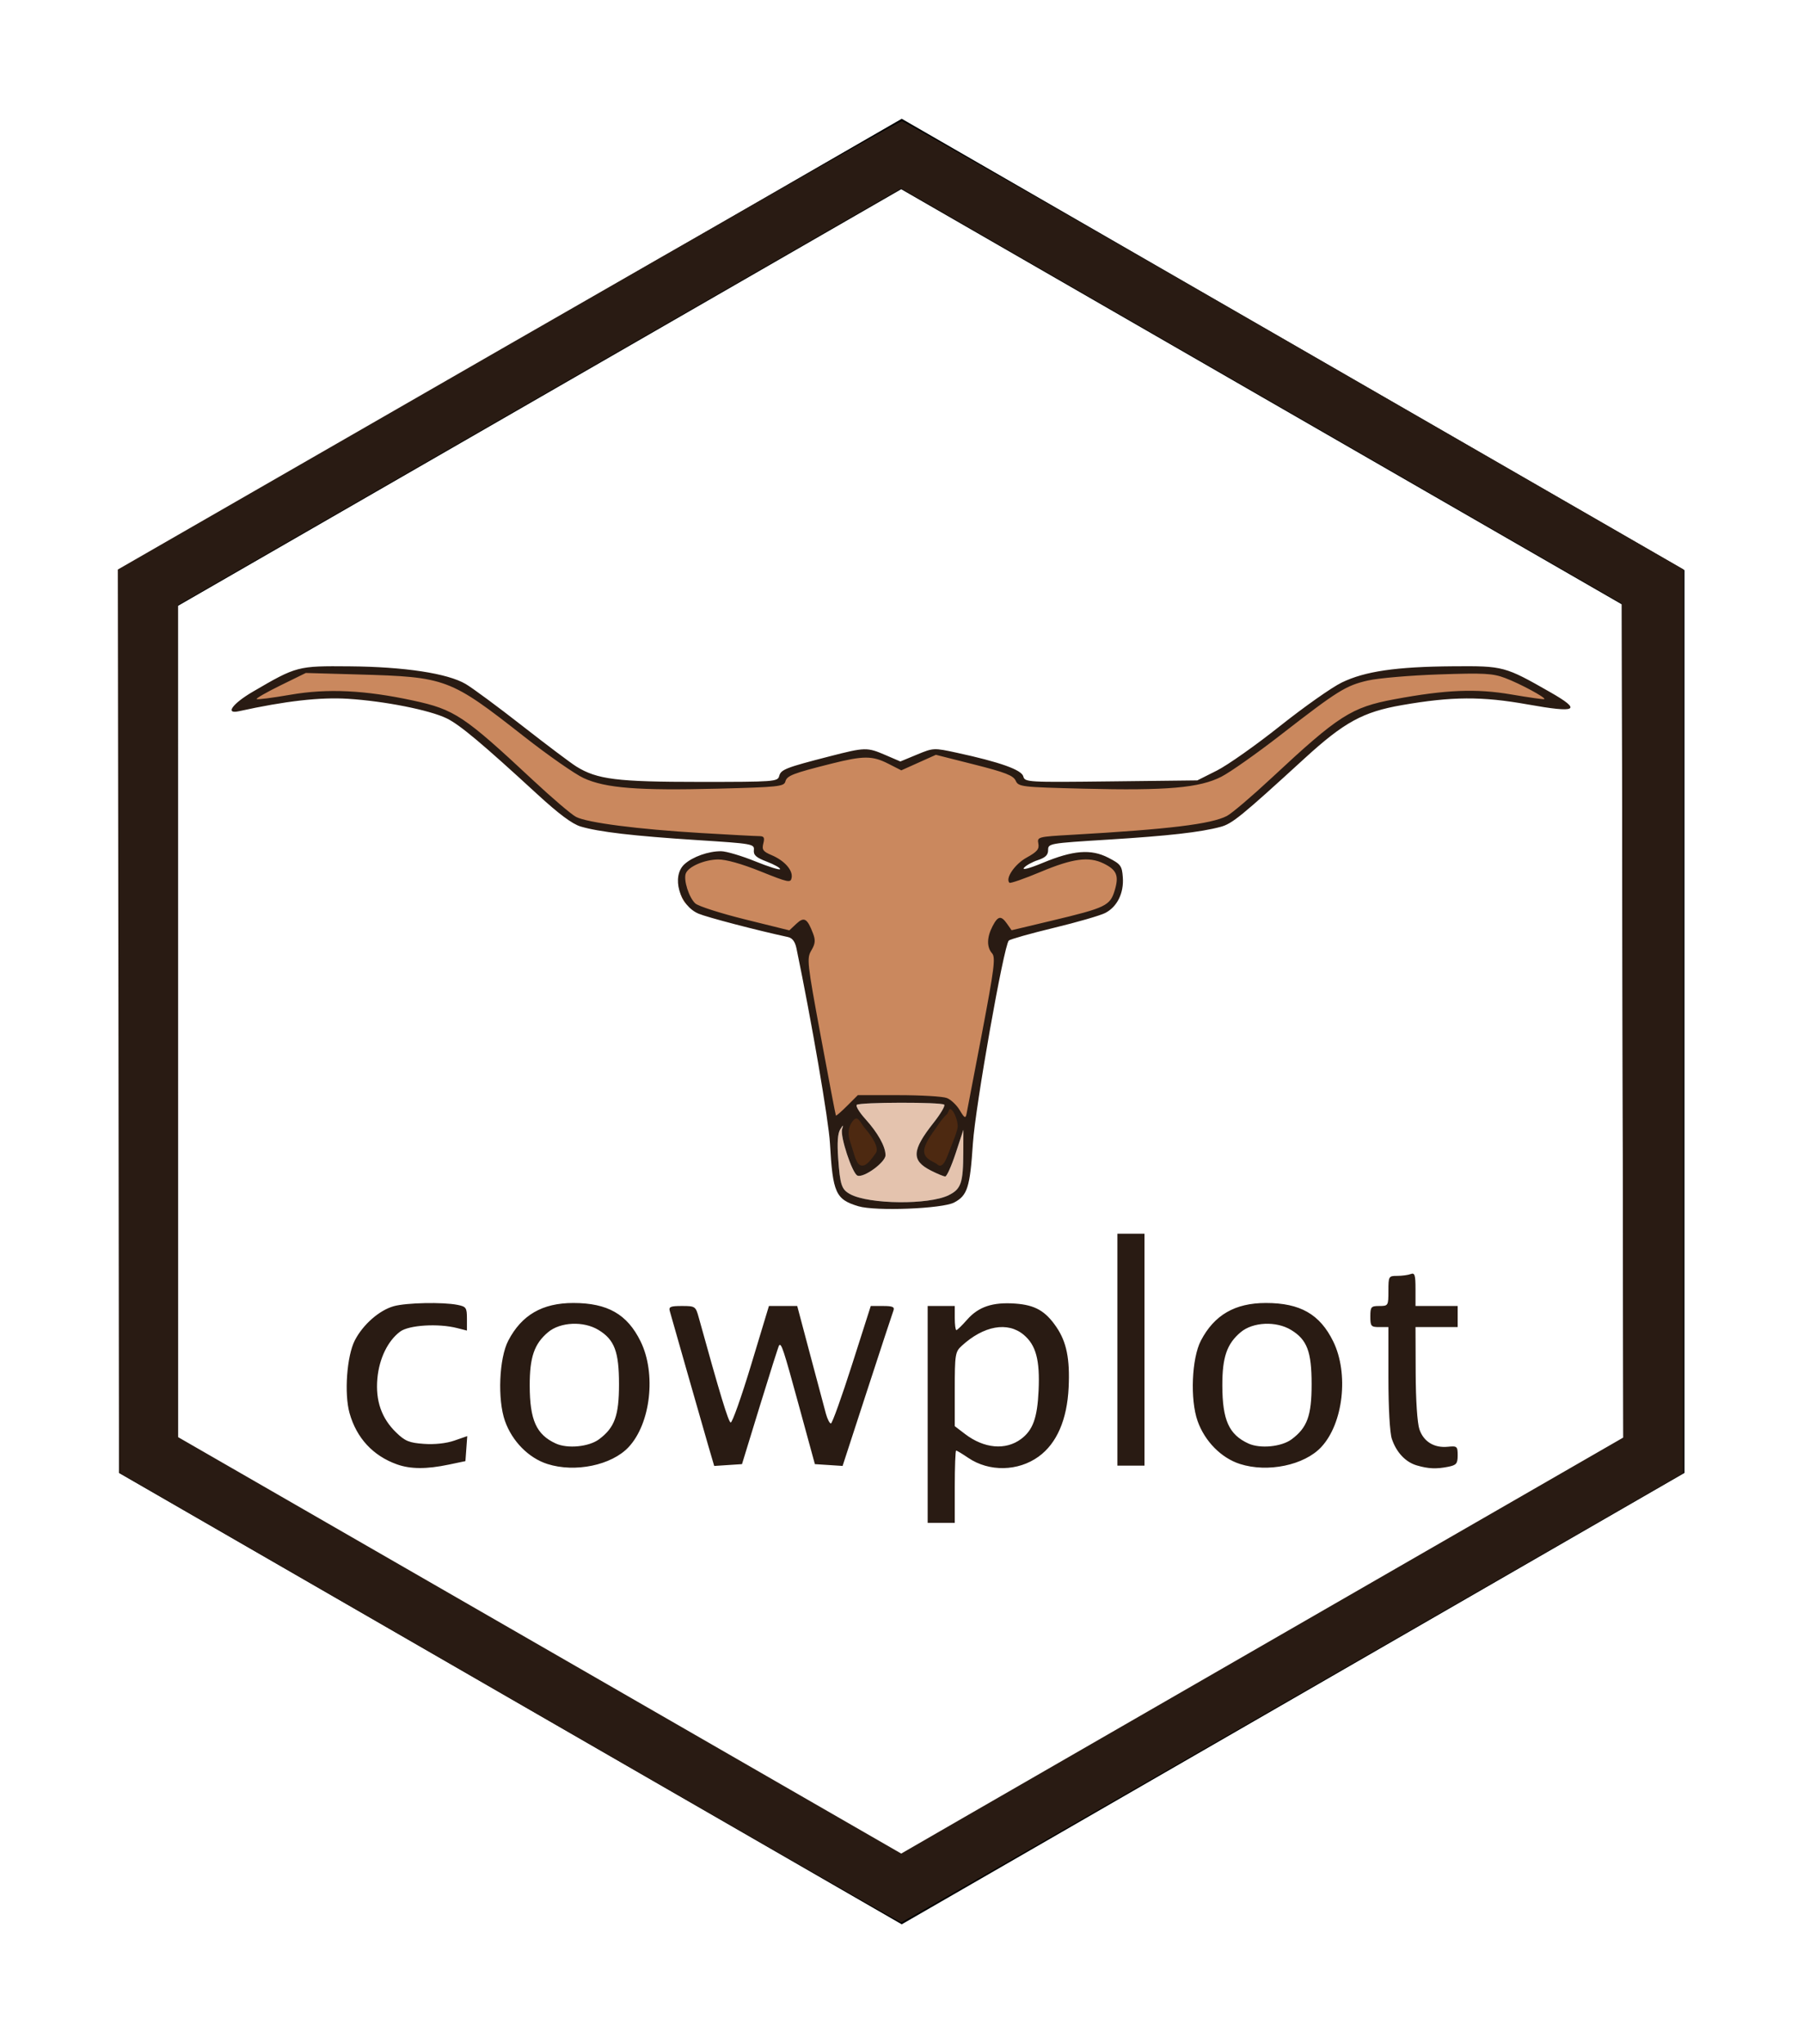 <?xml version="1.0" encoding="UTF-8" standalone="no"?>
<svg
   xmlns:dc="http://purl.org/dc/elements/1.1/"
   xmlns:cc="http://creativecommons.org/ns#"
   xmlns:rdf="http://www.w3.org/1999/02/22-rdf-syntax-ns#"
   xmlns:svg="http://www.w3.org/2000/svg"
   xmlns="http://www.w3.org/2000/svg"
   xmlns:sodipodi="http://sodipodi.sourceforge.net/DTD/sodipodi-0.dtd"
   xmlns:inkscape="http://www.inkscape.org/namespaces/inkscape"
   width="30.343in"
   height="34.374in"
   viewBox="0 0 3034.292 3437.374"
   id="svg2"
   version="1.1"
   inkscape:version="0.91 r13725"
   sodipodi:docname="cowplot.svg"
   inkscape:export-filename="/home/khench/Schreibtisch/PhD/data/images/hypoSymb2/logos/hypoimg.png"
   inkscape:export-xdpi="9.21"
   inkscape:export-ydpi="9.21">
  <sodipodi:namedview
     pagecolor="#ffffff"
     bordercolor="#666666"
     borderopacity="1"
     objecttolerance="10"
     gridtolerance="10"
     guidetolerance="10"
     inkscape:pageopacity="0"
     inkscape:pageshadow="2"
     inkscape:window-width="1920"
     inkscape:window-height="1056"
     id="namedview15"
     showgrid="false"
     inkscape:zoom="0.1767767"
     inkscape:cx="3578.6059"
     inkscape:cy="2061.2225"
     inkscape:window-x="1366"
     inkscape:window-y="24"
     inkscape:window-maximized="1"
     inkscape:current-layer="g4307"
     fit-margin-top="2"
     fit-margin-left="2"
     fit-margin-right="2"
     fit-margin-bottom="2" />
  <defs
     id="defs7">
    <style
       type="text/css"
       id="style4286"><![CDATA[
    line, polyline, polygon, path, rect, circle {
      fill: none;
      stroke: #000000;
      stroke-linecap: round;
      stroke-linejoin: round;
      stroke-miterlimit: 10.00;
    }
  ]]></style>
    <filter
       inkscape:collect="always"
       style="color-interpolation-filters:sRGB"
       id="filter4145"
       x="-0.129"
       width="1.259"
       y="-0.112"
       height="1.224">
      <feGaussianBlur
         inkscape:collect="always"
         stdDeviation="22.953"
         id="feGaussianBlur4147" />
    </filter>
  </defs>
  <g
     style="stroke-width:6.83;stroke-miterlimit:10;stroke-dasharray:none"
     transform="matrix(5.698,0,0,5.69,-2375.138,407.146)"
     id="g4307">
    <polygon
       id="polygon4142"
       clip-path="url(#cpMC4wMHw0NjguNzV8NjIyLjAxfDgwLjc0)"
       style="fill:#000000;fill-opacity:1;stroke:#000000;stroke-width:11.072;stroke-linecap:square;stroke-linejoin:miter;stroke-miterlimit:10;stroke-dasharray:none;stroke-opacity:1;filter:url(#filter4145)"
       points="21.31,474.39 21.31,228.36 234.38,105.35 447.44,228.36 447.44,474.39 234.38,597.4 "
       transform="matrix(1.057,0,0,1.057,435.276,-141.052)" />
    <g
       id="g4443"
       transform="matrix(1.019,0,0,1.019,-570.348,-71.299)">
      <path
         inkscape:connector-curvature="0"
         id="path4435"
         d="M 1352.901,466.557 1439.048,416.882 1438.826,295.961 1438.605,175.039 1334.226,114.832 1229.846,54.625 1125.083,115.048 1020.32,175.47 1020.329,296.103 1020.338,416.736 1125.104,477.142 1229.87,537.549 1248.313,526.891 C 1258.456,521.029 1305.521,493.879 1352.901,466.557 Z"
         style="fill:#ffffff;fill-opacity:1;stroke:none;stroke-width:6.83;stroke-linecap:round;stroke-linejoin:round;stroke-miterlimit:10" />
      <path
         id="path4368"
         d="M 1243.569,346.402 C 1247.194,344.614 1247.794,342.864 1247.83,333.973 L 1247.857,327.421 1245.631,334.192 C 1244.406,337.915 1243.044,340.962 1242.603,340.962 1242.162,340.962 1240.275,340.182 1238.41,339.23 1232.731,336.328 1232.905,333.385 1239.23,325.371 1241.245,322.818 1242.631,320.466 1242.31,320.144 1241.518,319.351 1217.754,319.395 1216.959,320.191 1216.612,320.539 1217.735,322.383 1219.455,324.289 1223.099,328.328 1225.296,332.279 1225.296,334.791 1225.296,336.845 1219.025,341.421 1217.181,340.712 1215.67,340.131 1212.088,329.288 1212.729,327.233 1213.152,325.879 1213.077,325.892 1212.161,327.333 1211.455,328.444 1211.264,331.183 1211.581,335.632 1212.144,343.519 1212.56,344.754 1215.119,346.126 1220.591,349.058 1237.844,349.226 1243.569,346.402 Z"
         style="fill:#e4c3ae;fill-opacity:1;stroke:none;stroke-width:6.83;stroke-linecap:round;stroke-linejoin:round;stroke-miterlimit:10"
         inkscape:connector-curvature="0" />
      <path
         sodipodi:nodetypes="csscsssssssssssscssssssssccsscsssscsssssscssccccsccssc"
         style="fill:#ca885e;fill-opacity:1;stroke:none;stroke-width:6.83;stroke-linecap:round;stroke-linejoin:round;stroke-miterlimit:10"
         d="M 1210.204,327.302 C 1209.827,320.793 1207.665,312.717 1205.124,299.426 1199.205,268.452 1201.255,271.932 1191.185,269.636 1169.669,264.729 1165.594,263.793 1165.561,255.629 1165.544,251.446 1166.514,251.395 1168.389,249.991 1171.601,247.587 1178.174,247.065 1183.01,248.295 1184.665,248.716 1195.723,253.303 1196.428,253.03 1197.508,252.61 1187.723,246.965 1187.723,245.831 1187.723,244.646 1185.168,243.61 1162.288,242.042 1144.214,240.803 1137.876,238.99 1133.819,235.938 1132.079,234.628 1125.767,229.645 1120.12,224.369 1108.861,213.848 1101.993,208.46 1097.975,206.755 1094.092,205.107 1083.339,202.81 1072.978,201.739 1064.493,200.862 1062.194,200.694 1050.223,202.853 1040.23,204.655 1038.953,205.487 1038.153,204.683 1036.776,203.3 1038.885,204.186 1049.088,198.298 L 1055.887,194.374 1065.924,194.074 C 1077.475,193.729 1091.695,194.81 1098.315,196.779 1102.635,198.064 1104.338,200.118 1126.516,217.21 1130.594,220.353 1135.956,223.447 1137.936,224.415 1143.461,227.118 1154.244,228.094 1174.799,227.449 1190.997,226.941 1194.726,227.495 1195.129,226.223 1195.456,225.192 1198.472,223.687 1206.122,221.718 1218.744,218.469 1217.343,217.15 1222.294,218.947 L 1229.389,221.522 1233.517,221.242 C 1235.644,220.156 1236.969,218.084 1239.474,217.91 1242.567,217.694 1247.175,219.663 1253.917,221.459 1261.369,223.443 1264.374,225.613 1264.643,226.643 1264.974,227.912 1267.897,226.677 1284.465,227.185 1306.49,227.86 1314.769,227.918 1321.218,224.739 1323.728,223.501 1332.957,217.027 1339.913,211.507 1360.405,195.248 1362.817,193.276 1388.86,193.974 L 1403.753,194.374 1412.479,198.878 C 1421.27,203.416 1422.564,203.424 1421.284,204.706 1420.964,205.027 1417.393,204.117 1410.054,202.849 1397.776,200.728 1396.383,200.484 1387.955,201.348 1374.144,202.763 1364.994,205.351 1359.512,208.679 1356.873,210.281 1348.615,217.031 1341.489,223.68 1334.363,230.328 1325.991,236.931 1324.001,237.917 1319.686,240.055 1308.615,240.815 1288.498,242.011 1280.648,242.478 1273.015,243.977 1272.817,244.175 1272.619,244.374 1264.225,251.208 1264.533,252.012 1264.928,253.045 1274.789,249.48 1276.104,249.057 1283.096,246.809 1287.772,247.88 1291.688,251.564 1294.373,254.091 1293.665,255.966 1291.119,260.955 1288.84,265.42 1289.13,264.85 1271.89,268.805 1263.119,270.817 1260.532,270.149 1260.149,271.677 1257.321,282.964 1250.424,317.143 1249.876,325.897 1245.288,323.923 1245.433,317.561 1241.156,318.616 1234.284,320.31 1223.357,317.683 1218.053,319.486 1211.985,321.549 1214.348,324.648 1210.204,327.302 Z"
         id="path4345"
         inkscape:connector-curvature="0" />
      <path
         style="fill:#291b13;fill-opacity:1;stroke:none;stroke-width:6.83;stroke-linecap:round;stroke-linejoin:round;stroke-miterlimit:10"
         d="M 1116.254,492.164 1003.287,426.896 1003.094,295.915 1002.902,164.934 1115.922,99.851 C 1178.083,64.056 1229.443,34.815 1230.056,34.871 1230.669,34.927 1281.862,64.209 1343.818,99.943 L 1456.466,164.914 1456.435,295.962 1456.405,427.011 1343.455,492.093 C 1281.332,527.889 1230.216,557.233 1229.863,557.304 1229.51,557.374 1178.387,528.062 1116.254,492.164 Z M 1352.879,466.349 1439.025,416.674 1438.804,295.753 1438.583,174.831 1334.203,114.624 1229.823,54.417 1125.06,114.84 1020.297,175.262 1020.306,295.895 1020.315,416.528 1125.081,476.934 1229.847,537.341 1248.29,526.683 C 1258.433,520.821 1305.498,493.671 1352.879,466.349 Z M 1237.509,409.976 1237.509,378.526 1241.435,378.526 1245.36,378.526 1245.36,382.021 C 1245.36,383.943 1245.568,385.515 1245.823,385.515 1246.078,385.515 1247.471,384.163 1248.92,382.511 1252.237,378.727 1256.342,377.354 1262.911,377.83 1268.624,378.243 1271.627,379.962 1274.803,384.635 1277.749,388.971 1278.737,393.867 1278.342,402.184 1277.899,411.497 1274.909,418.389 1269.658,422.198 1263.7,426.52 1255.298,426.672 1249.258,422.568 1247.552,421.408 1245.976,420.459 1245.757,420.459 1245.539,420.459 1245.36,425.176 1245.36,430.942 L 1245.36,441.425 1241.435,441.425 1237.509,441.425 1237.509,409.976 Z M 1264.531,417.127 C 1267.983,414.57 1269.276,411.012 1269.64,403.063 1270.045,394.206 1268.897,389.886 1265.341,386.89 1260.692,382.973 1253.733,384.223 1247.323,390.127 1245.492,391.813 1245.36,392.656 1245.36,402.658 L 1245.36,413.381 1248.357,415.67 C 1253.856,419.871 1260.07,420.431 1264.531,417.127 Z M 1083.768,424.457 C 1076.822,421.975 1072.054,416.812 1070.033,409.585 1068.453,403.933 1069.249,393.007 1071.569,388.49 1073.924,383.907 1078.665,379.747 1082.864,378.579 1086.508,377.566 1097.067,377.348 1101.315,378.199 1103.817,378.7 1104.042,379.029 1104.042,382.199 L 1104.042,385.654 1101.207,384.929 C 1095.721,383.527 1087.234,384.053 1084.691,385.952 1081.121,388.618 1078.622,393.771 1078.099,399.544 1077.516,405.982 1079.291,411.091 1083.543,415.218 1086.124,417.724 1087.323,418.215 1091.601,418.517 1094.694,418.736 1098.07,418.371 1100.38,417.568 L 1104.133,416.263 1103.869,419.89 1103.605,423.516 1098.807,424.524 C 1092.352,425.88 1087.69,425.859 1083.768,424.457 Z M 1127.339,424.346 C 1121.906,422.603 1117.139,417.762 1115.059,411.877 1112.863,405.662 1113.356,393.681 1116.018,388.573 1119.898,381.128 1125.891,377.653 1134.851,377.653 1144.793,377.653 1150.5,380.92 1154.36,388.82 1158.912,398.137 1157.273,412.585 1150.887,419.441 1145.978,424.711 1135.366,426.922 1127.339,424.346 Z M 1142.306,417.188 C 1146.831,413.81 1148.095,410.329 1148.095,401.24 1148.095,391.766 1146.793,388.306 1142.164,385.48 1137.842,382.841 1131.089,383.141 1127.543,386.13 1123.539,389.503 1122.207,393.389 1122.23,401.626 1122.258,411.622 1124.143,415.815 1129.775,418.408 1133.183,419.976 1139.379,419.372 1142.306,417.188 Z M 1327.977,424.346 C 1322.544,422.603 1317.776,417.762 1315.697,411.877 1313.501,405.662 1313.994,393.681 1316.656,388.573 1320.535,381.128 1326.528,377.653 1335.489,377.653 1345.431,377.653 1351.138,380.92 1354.998,388.82 1359.549,398.137 1357.91,412.585 1351.524,419.441 1346.616,424.711 1336.003,426.922 1327.977,424.346 Z M 1342.943,417.188 C 1347.468,413.81 1348.732,410.329 1348.732,401.24 1348.732,391.766 1347.43,388.306 1342.801,385.48 1338.48,382.841 1331.727,383.141 1328.18,386.13 1324.177,389.503 1322.844,393.389 1322.867,401.626 1322.895,411.622 1324.781,415.815 1330.413,418.408 1333.82,419.976 1340.016,419.372 1342.943,417.188 Z M 1379.216,424.767 C 1375.944,423.815 1373.284,420.984 1371.97,417.052 1371.384,415.3 1370.977,408.049 1370.977,399.362 L 1370.977,384.642 1368.36,384.642 C 1365.95,384.642 1365.743,384.399 1365.743,381.584 1365.743,378.769 1365.95,378.526 1368.36,378.526 1370.918,378.526 1370.977,378.429 1370.977,374.159 1370.977,369.915 1371.049,369.791 1373.522,369.791 1374.922,369.791 1376.689,369.552 1377.448,369.26 1378.605,368.816 1378.828,369.521 1378.828,373.628 L 1378.828,378.526 1384.934,378.526 1391.04,378.526 1391.04,381.584 1391.04,384.642 1384.934,384.642 1378.828,384.642 1378.877,397.964 C 1378.906,405.874 1379.349,412.519 1379.967,414.321 1381.191,417.886 1384.245,419.751 1388.205,419.35 1390.869,419.08 1391.04,419.23 1391.04,421.835 1391.04,424.242 1390.68,424.68 1388.314,425.154 1384.871,425.844 1382.581,425.747 1379.216,424.767 Z M 1173.932,418.976 C 1172.975,415.707 1170.184,405.957 1167.731,397.309 1165.278,388.66 1163.068,380.896 1162.821,380.055 1162.439,378.758 1162.969,378.526 1166.321,378.526 1170.144,378.526 1170.301,378.633 1171.177,381.802 1177.364,404.187 1179.766,412.101 1180.44,412.314 1180.882,412.453 1183.556,404.908 1186.383,395.547 L 1191.523,378.526 1195.622,378.526 1199.721,378.526 1203.486,392.722 C 1205.557,400.53 1207.6,408.196 1208.027,409.757 1208.455,411.319 1209.108,412.596 1209.48,412.596 1209.851,412.596 1212.601,404.931 1215.59,395.561 L 1221.025,378.526 1224.562,378.526 C 1227.354,378.526 1227.994,378.804 1227.596,379.842 1227.319,380.565 1223.891,391.002 1219.978,403.035 L 1212.863,424.913 1208.849,424.652 1204.835,424.39 1200.195,407.387 C 1195.722,390.995 1195.119,389.163 1194.464,389.956 1194.298,390.156 1191.813,397.986 1188.942,407.355 L 1183.722,424.39 1179.698,424.654 1175.674,424.918 1173.932,418.976 Z M 1292.466,391.194 1292.466,357.56 1296.392,357.56 1300.317,357.56 1300.317,391.194 1300.317,424.827 1296.392,424.827 1292.466,424.827 1292.466,391.194 Z M 1217.445,349.598 C 1210.858,347.622 1210.012,345.748 1209.205,331.353 1208.839,324.809 1203.871,295.862 1199.495,274.776 1199.095,272.85 1198.304,271.796 1197.052,271.525 1188.08,269.582 1173.67,265.811 1171.144,264.745 1165.603,262.407 1163.189,253.897 1167.068,250.382 1169.45,248.223 1174.009,246.609 1177.666,246.629 1179.154,246.637 1183.61,247.959 1187.568,249.567 1191.526,251.174 1194.765,252.183 1194.765,251.808 1194.765,251.433 1193.011,250.456 1190.868,249.637 1187.814,248.469 1187.013,247.749 1187.161,246.305 1187.344,244.524 1186.813,244.43 1170.775,243.4 1152.34,242.215 1142.235,241.036 1136.96,239.453 1134.539,238.727 1130.608,235.79 1124.382,230.057 1108.431,215.367 1101.948,209.933 1098.188,208.099 1093.223,205.677 1080.202,203.091 1069.584,202.419 1061.519,201.909 1051.406,203.063 1037.962,206.029 1033.87,206.932 1036.111,203.82 1042.057,200.342 1054.707,192.944 1054.968,192.875 1070.02,193.004 1085.956,193.14 1098.409,195.034 1103.668,198.121 1105.642,199.279 1113.03,204.747 1120.086,210.272 1127.143,215.798 1134.195,221.11 1135.758,222.077 1141.789,225.81 1147.509,226.522 1171.476,226.522 1193.158,226.522 1194.073,226.454 1194.502,224.812 1194.994,222.929 1196.409,222.376 1209.036,219.126 1219.449,216.446 1219.939,216.435 1225.324,218.755 L 1229.601,220.597 1234.409,218.602 C 1239.172,216.625 1239.277,216.62 1245.995,218.077 1258.416,220.771 1264.711,223.012 1265.208,224.915 1265.652,226.616 1266.286,226.653 1290.645,226.372 L 1315.626,226.085 1321.275,223.241 C 1324.382,221.677 1332.616,215.863 1339.572,210.321 1346.529,204.78 1354.577,199.102 1357.455,197.704 1364.192,194.434 1373.209,193.116 1389.732,192.989 1404.293,192.877 1404.694,192.984 1417.793,200.466 1427.167,205.821 1425.702,206.626 1411.276,204.046 1398.031,201.678 1389.447,201.727 1374.902,204.254 1363.604,206.217 1358.158,209.202 1346.671,219.726 1328.345,236.517 1325.725,238.655 1322.373,239.558 1316.56,241.123 1307.291,242.175 1289.631,243.272 1272.729,244.322 1272.403,244.379 1272.403,246.284 1272.403,247.72 1271.625,248.483 1269.419,249.212 1267.778,249.754 1265.967,250.764 1265.394,251.456 1264.785,252.19 1267.021,251.6 1270.776,250.036 1279.658,246.334 1284.827,245.923 1289.849,248.518 1293.452,250.379 1293.797,250.846 1294.041,254.209 1294.371,258.767 1292.415,262.743 1288.961,264.531 1287.529,265.273 1280.808,267.221 1274.025,268.86 1267.243,270.499 1261.384,272.16 1261.005,272.55 1259.557,274.043 1251.324,320.626 1250.613,331.353 1249.762,344.172 1249.033,346.474 1245.179,348.513 1241.746,350.33 1222.407,351.086 1217.445,349.598 Z M 1243.569,346.402 C 1247.194,344.614 1247.794,342.864 1247.83,333.973 L 1247.857,327.421 1245.631,334.192 C 1244.406,337.915 1243.044,340.962 1242.603,340.962 1242.162,340.962 1240.275,340.182 1238.41,339.23 1232.731,336.328 1232.905,333.385 1239.23,325.371 1241.245,322.818 1242.631,320.466 1242.31,320.144 1241.518,319.351 1217.754,319.395 1216.959,320.191 1216.612,320.539 1217.735,322.383 1219.455,324.289 1223.099,328.328 1225.296,332.279 1225.296,334.791 1225.296,336.845 1219.025,341.421 1217.181,340.712 1215.67,340.131 1212.088,329.288 1212.729,327.233 1213.152,325.879 1213.077,325.892 1212.161,327.333 1211.455,328.444 1211.264,331.183 1211.581,335.632 1212.144,343.519 1212.56,344.754 1215.119,346.126 1220.591,349.058 1237.844,349.226 1243.569,346.402 Z M 1253.233,299.467 C 1256.804,280.663 1257.213,277.435 1256.168,276.248 1254.588,274.45 1254.631,271.618 1256.287,268.411 1257.868,265.349 1258.772,265.195 1260.519,267.692 L 1261.819,269.551 1273.435,266.776 C 1289.138,263.024 1290.362,262.433 1291.702,257.955 1292.971,253.712 1292.28,252.049 1288.474,250.181 1284.22,248.094 1279.539,248.716 1270.297,252.597 1265.54,254.594 1261.443,256.023 1261.193,255.772 1259.928,254.505 1262.755,250.367 1266.177,248.477 1269.22,246.796 1269.874,246.013 1269.569,244.416 1269.2,242.479 1269.399,242.427 1279.303,241.863 1307.318,240.268 1319.611,238.774 1324.181,236.407 1325.592,235.676 1331.441,230.696 1337.177,225.34 1356.555,207.249 1360.26,204.873 1372.721,202.554 1387.658,199.774 1396.382,199.415 1406.573,201.162 1411.704,202.041 1416.018,202.651 1416.159,202.517 1416.624,202.077 1409.011,197.978 1404.778,196.39 1401.164,195.033 1398.707,194.9 1385.587,195.349 1377.311,195.632 1368.079,196.424 1365.071,197.11 1358.652,198.574 1356.319,200.03 1339.761,212.903 1332.908,218.231 1325.19,223.678 1322.61,225.008 1316.305,228.258 1306.773,229.09 1282.735,228.489 1264.546,228.034 1263.813,227.947 1262.999,226.159 1262.321,224.667 1259.965,223.748 1251.024,221.484 L 1239.894,218.666 1234.882,220.918 1229.87,223.171 1226.138,221.265 C 1221.492,218.891 1218.93,218.887 1209.594,221.239 1198.402,224.059 1196.73,224.71 1196.283,226.42 1195.909,227.853 1194.189,228.035 1176.782,228.483 1153.681,229.079 1144.186,228.333 1137.873,225.43 1135.339,224.264 1127.573,218.841 1120.616,213.379 1099.098,196.483 1098.054,196.092 1072.637,195.365 L 1057.371,194.929 1050.056,198.521 C 1046.032,200.497 1042.912,202.286 1043.122,202.497 1043.332,202.707 1047.747,202.142 1052.933,201.24 1063.61,199.384 1074.495,199.903 1088.486,202.935 1100.475,205.533 1103.187,207.339 1123.216,226.06 1128.725,231.209 1134.322,235.986 1135.655,236.676 1138.917,238.366 1153.582,240.26 1171.832,241.35 1180.09,241.843 1187.654,242.246 1188.641,242.246 1190.11,242.246 1190.339,242.635 1189.9,244.384 1189.446,246.196 1189.809,246.71 1192.283,247.758 1196.001,249.333 1198.475,252.107 1198.106,254.285 1197.836,255.874 1197.254,255.757 1189.094,252.476 1183.59,250.262 1179.044,248.987 1176.776,249.021 1172.816,249.079 1168.207,251.079 1167.444,253.069 1166.725,254.945 1168.36,260.108 1170.201,261.777 1171.08,262.573 1177.566,264.655 1184.617,266.403 L 1197.435,269.582 1199.458,267.679 C 1201.722,265.548 1202.63,266.079 1204.316,270.521 1205.05,272.455 1204.945,273.478 1203.813,275.395 1202.448,277.709 1202.577,278.88 1206.566,300.438 1208.868,312.877 1210.831,323.165 1210.928,323.301 1211.026,323.437 1212.493,322.16 1214.189,320.462 L 1217.271,317.375 1229.078,317.375 C 1235.572,317.375 1241.856,317.745 1243.042,318.197 1244.229,318.648 1245.923,320.25 1246.807,321.755 1248.119,323.99 1248.475,324.199 1248.749,322.899 1248.934,322.023 1250.951,311.478 1253.233,299.467 Z"
         id="path4339"
         inkscape:connector-curvature="0" />
      <path
         sodipodi:nodetypes="ccscccscccsscsc"
         inkscape:connector-curvature="0"
         id="path4396"
         transform="matrix(0.195,0,0,0.195,416.855,-71.56)"
         d="M 4241.422,2015.178 C 4240.536,2015.127 4238.188,2021.91 4237.41,2022.602 4231.188,2028.132 4226.206,2035.231 4221.021,2043.062 4215.837,2050.894 4202.607,2067.009 4203.299,2078.762 4203.99,2090.514 4219.199,2093.971 4222.656,2097.428 4226.113,2100.884 4231.644,2101.575 4237.865,2084.982 4244.13,2068.277 4251.573,2051.632 4252.955,2042.645 4254.165,2034.781 4247.62,2015.536 4241.422,2015.178 Z M 4102.406,2029.238 C 4101.363,2029.232 4100.293,2029.734 4099.193,2030.926 4099.193,2030.926 4086.092,2042.002 4093.006,2062.742 4099.919,2083.482 4101.841,2096.986 4109.445,2099.061 4117.05,2101.135 4124.452,2090.515 4131.365,2080.836 4138.279,2071.157 4119.732,2048.867 4114.893,2043.336 4110.961,2038.842 4106.927,2029.264 4102.406,2029.238 Z"
         style="fill:#4d2911;fill-opacity:1;fill-rule:evenodd;stroke:none;stroke-width:1px;stroke-linecap:butt;stroke-linejoin:miter;stroke-miterlimit:10;stroke-opacity:1" />
    </g>
    <path
       id="polygon4315"
       d="M 683.131,490.681 908.441,360.601"
       clip-path="url(#cpMC4wMHw0NjguNzV8NjIyLjAxfDgwLjc0)"
       style="fill:#cccccc;stroke:none;stroke-width:6.83;stroke-linecap:square;stroke-linejoin:miter;stroke-miterlimit:10;stroke-dasharray:none"
       inkscape:connector-curvature="0" />
  </g>
</svg>
